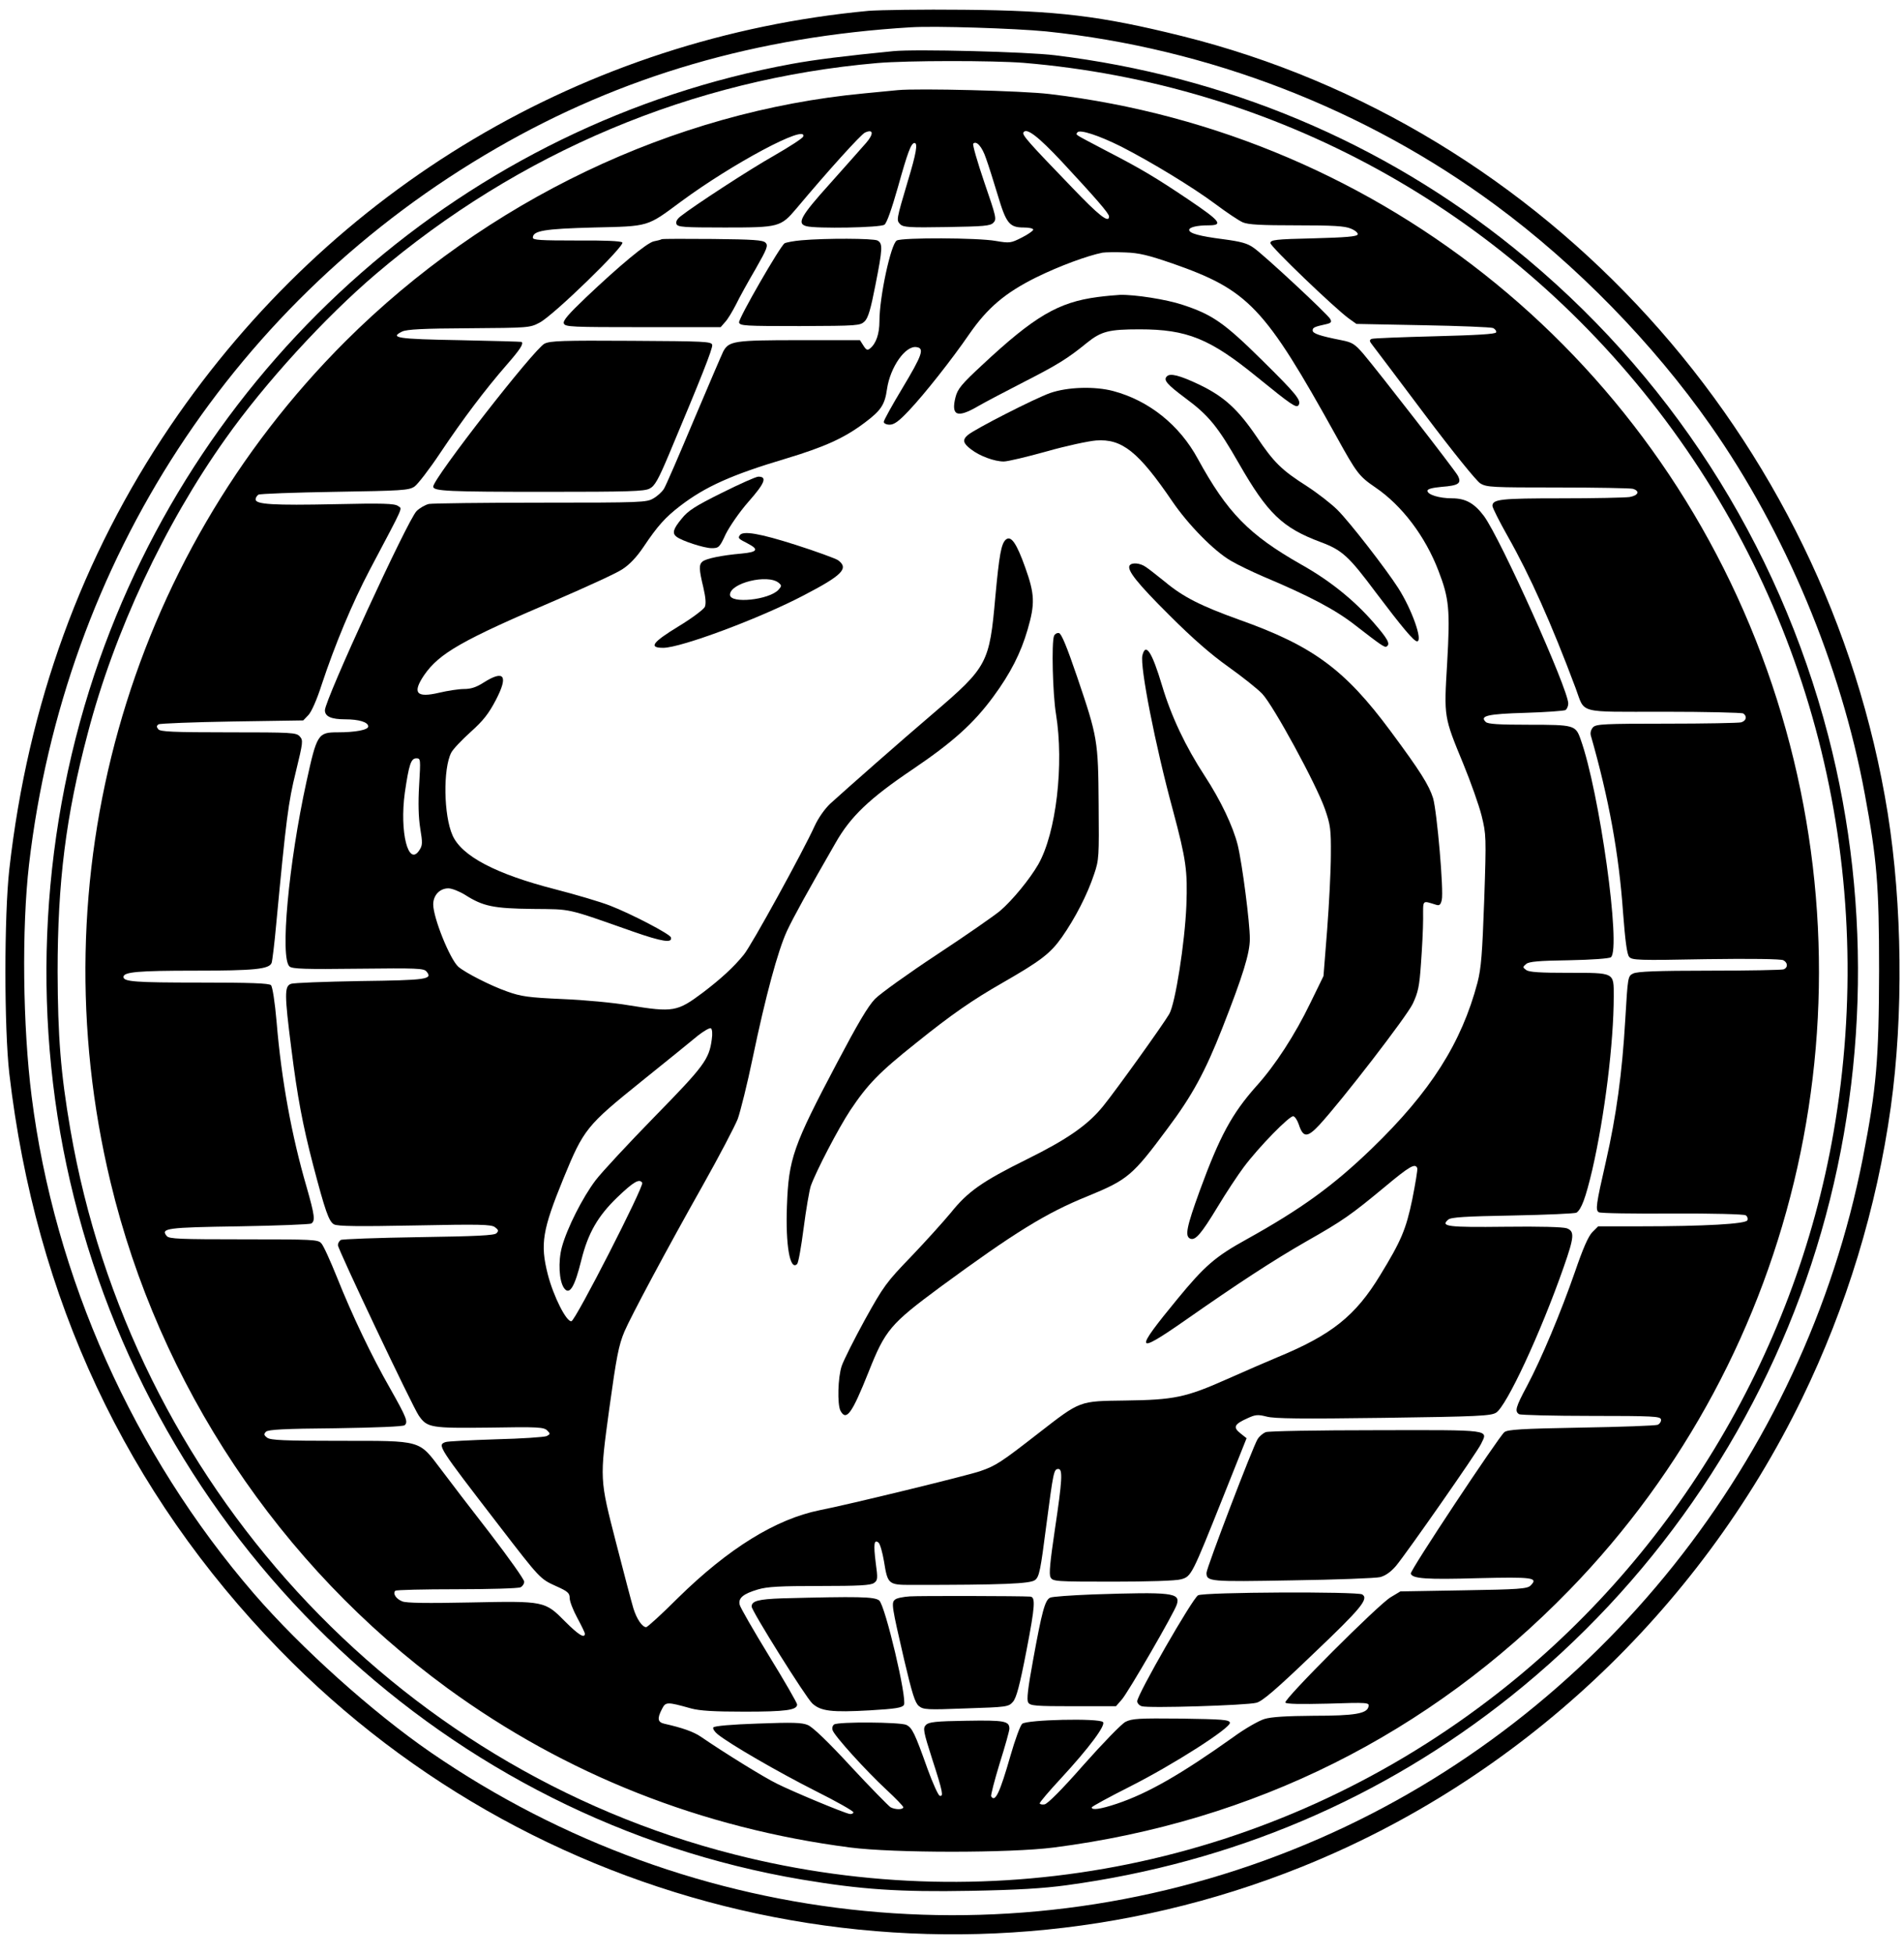<?xml version="1.0" standalone="no"?>
<!DOCTYPE svg PUBLIC "-//W3C//DTD SVG 20010904//EN"
 "http://www.w3.org/TR/2001/REC-SVG-20010904/DTD/svg10.dtd">
<svg version="1.0" xmlns="http://www.w3.org/2000/svg"
 width="879pt" height="902pt" viewBox="0 0 879 902"
 preserveAspectRatio="xMidYMid meet">
<g transform="translate(0,902) scale(0.1,-0.1)"
fill="#000000" stroke="none">
<path d="M4010 8970 c-1310 -123 -2477 -816 -3223 -1915 -410 -605 -658 -1286
-744 -2047 -24 -215 -24 -732 0 -943 121 -1039 539 -1931 1247 -2659 1224
-1259 3088 -1656 4715 -1004 1004 402 1836 1181 2314 2163 206 424 345 880
410 1345 59 425 53 933 -14 1356 -279 1739 -1579 3170 -3260 3588 -375 93
-573 117 -1005 121 -190 2 -388 -1 -440 -5z m820 -95 c749 -78 1474 -358 2076
-803 371 -274 725 -636 990 -1014 345 -491 603 -1107 713 -1703 56 -303 66
-418 66 -815 -1 -413 -12 -541 -75 -865 -273 -1389 -1221 -2577 -2505 -3139
-1344 -589 -2893 -439 -4108 397 -267 184 -597 480 -815 732 -556 644 -921
1461 -1026 2295 -41 323 -46 775 -12 1070 164 1402 953 2611 2158 3306 576
333 1201 515 1913 558 114 7 480 -5 625 -19z"/>
<path d="M4125 8784 c-223 -22 -361 -39 -470 -59 -1494 -274 -2732 -1358
-3220 -2820 -257 -773 -291 -1622 -94 -2410 407 -1633 1733 -2875 3361 -3150
274 -46 450 -58 778 -52 216 4 335 11 445 26 764 104 1457 399 2050 872 644
514 1129 1210 1387 1994 258 783 285 1644 78 2440 -232 891 -738 1676 -1452
2251 -606 489 -1331 793 -2118 889 -128 16 -645 29 -745 19z m600 -54 c1161
-97 2214 -674 2930 -1605 724 -942 1016 -2141 810 -3330 -180 -1038 -757
-1988 -1594 -2623 -998 -759 -2271 -1019 -3481 -711 -1576 400 -2785 1721
-3065 3345 -45 261 -58 429 -59 729 0 414 38 719 139 1100 123 470 355 965
636 1360 181 256 459 560 694 760 661 563 1462 900 2315 974 138 12 535 12
675 1z"/>
<path d="M4145 8604 c-22 -2 -92 -9 -155 -15 -882 -83 -1744 -495 -2395 -1144
-1011 -1009 -1422 -2476 -1085 -3880 224 -934 780 -1770 1556 -2337 546 -398
1173 -646 1859 -735 200 -26 739 -26 940 0 924 119 1732 522 2380 1188 1067
1097 1428 2711 936 4179 -500 1487 -1791 2543 -3336 2726 -122 15 -607 27
-700 18z m-146 -243 c-19 -22 -94 -106 -166 -187 -137 -152 -156 -186 -110
-198 44 -12 342 -7 360 7 11 7 34 74 62 172 45 161 61 205 77 205 16 0 8 -48
-31 -176 -54 -182 -53 -180 -35 -199 14 -14 42 -16 215 -13 170 3 201 5 215
20 16 16 13 27 -42 187 -32 94 -55 174 -51 178 15 15 41 -14 59 -68 11 -30 35
-106 54 -169 39 -131 54 -150 120 -150 24 0 44 -4 44 -10 0 -5 -24 -22 -52
-36 -51 -26 -56 -27 -121 -16 -83 15 -431 16 -457 2 -27 -15 -80 -260 -80
-372 0 -58 -15 -103 -43 -126 -12 -10 -18 -8 -31 13 l-16 25 -281 0 c-300 0
-324 -4 -350 -52 -6 -12 -67 -154 -136 -317 -68 -162 -130 -306 -139 -319 -8
-12 -29 -32 -47 -42 -31 -19 -54 -20 -518 -20 -268 0 -501 -3 -519 -6 -17 -4
-43 -19 -57 -33 -42 -43 -423 -871 -423 -919 0 -29 29 -42 94 -42 63 0 106
-13 106 -33 0 -16 -60 -27 -141 -27 -91 0 -96 -8 -144 -227 -83 -379 -123
-817 -78 -854 13 -11 73 -13 317 -10 271 3 303 2 315 -13 30 -36 3 -40 -307
-44 -163 -3 -307 -8 -319 -13 -30 -11 -30 -48 2 -299 28 -223 52 -350 100
-535 56 -213 73 -263 97 -276 17 -9 113 -10 373 -5 301 6 353 5 370 -8 16 -12
18 -17 7 -28 -10 -10 -91 -14 -360 -18 -191 -3 -353 -9 -359 -13 -7 -5 -13
-15 -13 -24 0 -19 344 -744 373 -786 39 -57 56 -59 328 -56 221 4 250 2 265
-13 15 -15 15 -17 -2 -26 -11 -5 -116 -12 -235 -15 -119 -4 -224 -9 -233 -13
-37 -14 -35 -18 247 -384 191 -248 190 -247 265 -281 54 -24 62 -32 62 -55 0
-15 16 -56 35 -91 19 -35 35 -68 35 -73 0 -24 -30 -5 -90 55 -95 96 -95 96
-438 89 -199 -4 -296 -3 -315 5 -28 11 -45 36 -32 49 4 4 131 7 283 7 153 0
285 4 295 9 9 4 17 16 17 26 0 10 -71 110 -157 222 -87 112 -189 245 -227 296
-104 137 -85 132 -467 132 -258 0 -319 3 -335 14 -16 12 -17 17 -6 28 10 10
83 14 320 16 195 3 312 8 320 14 17 15 9 35 -66 168 -86 150 -177 341 -246
514 -31 77 -63 148 -73 158 -15 17 -40 18 -358 18 -297 0 -344 2 -355 15 -30
36 -1 40 333 45 177 3 328 9 334 13 19 12 16 37 -22 170 -68 233 -116 493
-138 760 -8 92 -19 163 -26 170 -9 9 -96 12 -329 12 -298 0 -352 4 -352 26 0
23 68 29 328 29 278 0 345 7 356 36 3 8 13 88 21 177 46 487 56 565 91 706 33
136 34 144 18 162 -16 18 -36 19 -329 19 -257 0 -315 3 -324 14 -9 11 -9 16 1
23 7 4 160 10 340 13 l328 5 24 25 c14 15 39 71 61 140 61 184 140 374 222
530 165 312 150 279 130 295 -16 11 -68 13 -290 8 -286 -6 -367 -1 -367 22 0
8 6 17 13 22 6 4 165 10 352 13 312 5 342 7 368 24 15 10 69 80 119 155 105
157 207 292 307 407 62 71 79 97 69 106 -2 1 -131 5 -287 8 -288 5 -324 11
-264 40 21 10 97 14 308 15 275 2 281 2 326 26 63 32 396 356 382 370 -7 7
-85 10 -212 9 -164 0 -201 2 -201 13 0 32 52 41 280 47 259 6 245 2 403 119
238 176 585 361 565 301 -2 -8 -63 -47 -134 -88 -115 -65 -368 -230 -433 -281
-15 -12 -22 -24 -18 -35 6 -14 32 -16 223 -16 251 0 258 2 331 88 144 172 297
341 316 350 39 18 42 -5 6 -47z m902 -86 c157 -169 219 -240 219 -254 0 -33
-46 3 -174 137 -198 205 -229 240 -221 251 14 23 68 -19 176 -134z m274 69
c139 -71 330 -187 435 -265 52 -39 109 -77 127 -85 25 -11 85 -14 248 -14 168
0 223 -3 251 -15 20 -8 34 -20 32 -27 -4 -10 -56 -14 -204 -18 -177 -4 -199
-7 -199 -22 0 -16 296 -300 362 -348 l35 -25 307 -6 c168 -3 314 -9 324 -13
10 -5 16 -14 14 -20 -2 -8 -90 -13 -282 -18 -153 -4 -284 -9 -292 -12 -12 -5
-12 -10 4 -30 10 -13 119 -157 242 -321 128 -170 237 -305 255 -316 29 -18 55
-19 356 -19 179 0 335 -3 348 -6 34 -10 26 -31 -15 -38 -21 -3 -163 -6 -316
-6 -278 0 -317 -4 -317 -35 0 -8 32 -72 71 -141 102 -180 201 -401 313 -700
45 -120 2 -109 408 -109 194 0 359 -4 366 -8 19 -13 14 -34 -10 -41 -13 -3
-168 -6 -345 -6 -285 0 -323 -2 -338 -16 -10 -11 -14 -25 -11 -38 84 -293 130
-548 149 -818 10 -130 18 -192 28 -204 13 -16 42 -17 355 -11 207 3 347 1 357
-5 21 -11 22 -34 1 -42 -9 -3 -163 -6 -342 -6 -244 0 -333 -4 -352 -13 -25
-12 -25 -14 -37 -216 -14 -242 -41 -440 -89 -651 -46 -201 -49 -225 -33 -235
7 -5 159 -7 338 -6 185 1 332 -3 340 -8 8 -5 11 -15 8 -23 -6 -17 -197 -28
-499 -28 l-190 0 -27 -27 c-19 -20 -43 -75 -80 -183 -65 -187 -155 -402 -222
-528 -52 -97 -57 -116 -36 -129 6 -4 156 -8 332 -8 287 0 320 -2 323 -16 2 -9
-5 -20 -15 -25 -10 -4 -169 -10 -354 -13 -276 -5 -339 -9 -354 -21 -27 -23
-437 -640 -432 -653 7 -23 71 -28 308 -21 257 6 282 3 245 -34 -15 -15 -55
-18 -309 -22 l-292 -5 -45 -27 c-56 -33 -495 -472 -486 -486 4 -7 70 -8 197
-5 184 6 191 5 187 -13 -6 -33 -62 -43 -254 -43 -125 -1 -195 -5 -227 -15 -26
-8 -91 -45 -144 -84 -242 -172 -394 -259 -537 -307 -75 -25 -116 -31 -116 -17
0 4 79 47 176 96 202 102 466 271 462 295 -3 14 -34 16 -226 19 -196 2 -226 0
-256 -15 -19 -10 -105 -99 -193 -198 -101 -115 -167 -181 -181 -183 -12 -2
-22 1 -22 5 0 5 43 56 97 114 132 143 209 247 195 261 -19 19 -352 11 -373 -8
-9 -8 -33 -74 -54 -147 -49 -171 -71 -218 -89 -188 -3 4 15 73 39 152 25 79
45 151 45 160 0 36 -23 40 -199 37 -141 -2 -173 -6 -186 -19 -15 -15 -13 -28
29 -159 49 -151 53 -174 34 -168 -7 3 -32 58 -56 124 -59 166 -71 190 -98 203
-29 13 -312 15 -333 2 -7 -5 -11 -16 -7 -27 9 -27 156 -189 249 -275 42 -39
77 -75 77 -80 0 -12 -37 -12 -59 0 -9 6 -91 89 -182 187 -105 114 -176 182
-199 192 -28 12 -70 13 -232 7 -120 -4 -201 -11 -205 -18 -3 -6 6 -20 21 -32
59 -47 279 -174 449 -260 98 -49 178 -94 177 -100 -1 -5 -9 -9 -18 -7 -27 5
-260 102 -334 139 -60 29 -244 143 -352 217 -35 24 -88 42 -168 60 -32 7 -35
24 -12 68 17 34 23 34 134 3 40 -11 106 -15 247 -15 189 0 243 7 243 33 0 7
-58 108 -130 225 -71 116 -132 222 -135 235 -8 31 16 51 84 71 43 13 103 16
286 16 180 0 235 3 250 14 17 12 18 20 8 92 -11 88 -8 111 13 94 7 -6 18 -45
25 -86 17 -106 20 -109 126 -109 423 0 551 5 572 23 19 15 25 46 51 249 33
251 35 263 56 263 21 0 18 -52 -16 -279 -22 -149 -28 -207 -20 -221 10 -19 23
-20 288 -20 161 0 293 4 315 11 47 13 50 20 193 378 l109 273 -29 23 c-35 28
-28 42 35 70 35 16 46 17 86 7 35 -10 164 -11 539 -6 439 6 497 9 521 24 48
30 205 366 312 672 49 140 51 165 14 179 -18 6 -123 9 -285 7 -263 -3 -300 1
-262 33 13 11 77 15 298 19 155 3 287 9 294 13 23 16 42 67 73 198 57 248 99
586 99 801 0 111 6 108 -209 108 -130 0 -182 3 -195 13 -17 12 -17 14 0 28 13
11 59 15 198 17 105 2 186 8 193 14 48 39 -53 765 -140 1006 -23 65 -29 67
-238 67 -137 0 -191 3 -200 13 -29 28 8 37 184 42 95 3 178 9 185 13 6 5 12
18 12 30 0 66 -312 760 -389 865 -44 59 -85 82 -147 82 -60 0 -114 17 -114 35
0 8 22 14 66 18 78 6 93 16 74 52 -14 26 -361 473 -436 562 -40 46 -51 53
-102 63 -101 20 -132 31 -132 45 0 13 8 17 63 29 22 5 26 10 18 24 -12 22
-303 293 -353 328 -29 21 -58 29 -141 40 -109 14 -157 27 -157 43 0 12 36 21
88 21 72 0 57 19 -93 120 -147 99 -217 141 -372 221 -161 85 -147 75 -139 88
10 15 99 -14 201 -65z m235 -539 c355 -124 427 -200 760 -800 94 -170 104
-183 180 -235 122 -83 230 -225 291 -385 49 -127 54 -179 40 -424 -15 -253
-16 -247 75 -468 34 -83 72 -190 84 -238 21 -86 22 -95 12 -389 -9 -251 -14
-314 -31 -381 -74 -279 -216 -503 -487 -765 -179 -173 -327 -280 -579 -420
-145 -80 -194 -123 -319 -275 -201 -244 -196 -260 31 -102 253 177 413 281
563 367 171 97 206 122 363 252 115 96 141 111 150 86 2 -7 -9 -72 -23 -143
-29 -140 -52 -193 -148 -350 -114 -188 -224 -276 -474 -379 -48 -20 -154 -66
-235 -102 -189 -84 -243 -95 -468 -98 -215 -3 -205 1 -401 -151 -171 -133
-196 -150 -269 -175 -57 -20 -615 -156 -740 -180 -203 -41 -422 -176 -656
-406 -74 -74 -140 -134 -146 -134 -18 0 -44 38 -59 87 -8 26 -44 163 -80 303
-76 296 -76 289 -31 620 33 238 43 291 70 355 29 68 195 379 362 675 76 135
148 273 161 306 12 34 44 161 69 282 59 283 116 494 158 585 31 66 95 182 224
406 69 122 157 206 356 340 185 125 282 212 373 336 79 107 127 202 158 309
35 120 33 164 -11 287 -40 112 -65 148 -89 129 -22 -19 -31 -71 -49 -265 -27
-306 -36 -323 -286 -537 -148 -126 -400 -348 -477 -418 -25 -24 -54 -65 -71
-102 -52 -115 -292 -552 -327 -594 -46 -57 -106 -112 -189 -175 -119 -89 -136
-92 -341 -59 -69 12 -207 25 -307 29 -158 7 -192 12 -256 35 -77 27 -192 86
-225 114 -39 35 -116 226 -116 288 0 42 30 74 70 74 16 0 51 -14 77 -30 83
-53 131 -63 313 -65 182 -2 148 6 461 -104 137 -48 185 -55 176 -27 -4 15
-182 108 -280 146 -43 17 -158 51 -255 76 -273 70 -431 153 -473 249 -41 92
-44 307 -6 381 8 16 49 59 90 96 58 52 83 84 116 147 59 113 39 141 -56 81
-34 -22 -59 -30 -91 -30 -24 0 -76 -8 -114 -17 -106 -25 -126 -2 -70 81 70
101 174 161 608 346 141 61 279 124 306 142 33 21 66 55 99 104 65 97 100 136
169 189 116 89 238 144 490 219 179 54 269 95 363 166 75 56 92 83 102 155 15
101 85 201 136 193 38 -5 27 -36 -66 -191 -47 -78 -85 -147 -85 -154 0 -7 12
-13 27 -13 21 0 43 16 89 65 72 76 199 237 278 352 85 123 167 192 310 263
108 53 236 100 306 114 14 2 61 3 105 1 64 -2 107 -13 215 -50z m-3475 -2409
c-5 -83 -3 -149 5 -199 11 -67 11 -79 -4 -101 -51 -79 -92 84 -67 266 19 129
28 158 53 158 20 0 20 -3 13 -124z m1351 -1173 c-12 -93 -37 -125 -265 -358
-120 -123 -242 -254 -271 -292 -60 -79 -132 -221 -156 -309 -18 -67 -13 -157
10 -189 25 -35 49 4 80 130 31 124 76 202 165 288 77 74 103 88 116 68 9 -16
-308 -636 -327 -639 -23 -4 -83 115 -109 216 -36 141 -25 205 73 445 93 226
106 242 358 445 118 95 237 191 263 213 27 21 53 36 59 33 6 -4 8 -25 4 -51z"/>
<path d="M3055 7916 c-5 -3 -22 -7 -37 -10 -32 -7 -157 -111 -312 -258 -82
-78 -108 -108 -103 -121 6 -16 36 -17 365 -17 l359 0 20 23 c12 12 34 49 51
82 16 33 57 107 91 165 53 93 58 107 45 120 -12 12 -55 15 -242 17 -125 1
-231 1 -237 -1z"/>
<path d="M3700 7911 c-36 -3 -71 -10 -78 -14 -21 -14 -213 -347 -210 -365 3
-16 27 -17 281 -17 269 1 278 2 299 22 16 16 28 57 49 165 34 172 35 194 10
208 -21 10 -237 11 -351 1z"/>
<path d="M2514 7434 c-48 -24 -514 -622 -514 -660 0 -21 70 -24 523 -24 375 0
453 2 476 15 24 12 40 41 89 157 148 352 203 490 200 506 -3 16 -34 17 -373
19 -317 2 -374 0 -401 -13z"/>
<path d="M5843 2410 c-12 -5 -29 -19 -37 -32 -21 -32 -236 -595 -236 -617 0
-41 12 -42 397 -35 202 3 385 10 405 15 25 7 49 24 73 52 52 63 374 524 392
562 33 68 57 65 -484 64 -268 0 -498 -4 -510 -9z"/>
<path d="M5045 1661 c-99 -4 -188 -10 -197 -15 -24 -11 -38 -65 -78 -284 -25
-136 -31 -188 -23 -200 9 -15 34 -17 207 -17 l198 0 27 31 c28 31 243 402 254
439 17 54 -22 58 -388 46z"/>
<path d="M5531 1657 c-25 -13 -280 -457 -281 -489 0 -9 10 -20 21 -23 29 -10
485 4 529 16 27 6 92 62 263 226 221 210 257 254 226 274 -23 14 -729 11 -758
-4z"/>
<path d="M4200 1652 c-30 -2 -61 -8 -68 -15 -18 -14 -15 -31 42 -277 37 -157
50 -199 68 -214 21 -17 37 -18 218 -11 187 6 196 7 216 30 16 18 31 72 63 238
40 207 42 246 17 248 -43 3 -512 4 -556 1z"/>
<path d="M3611 1643 c-110 -4 -141 -12 -141 -38 0 -20 249 -418 280 -447 39
-36 89 -42 266 -32 119 7 149 12 157 25 16 26 -86 458 -114 482 -22 18 -98 19
-448 10z"/>
<path d="M5067 7649 c-181 -24 -291 -88 -533 -314 -96 -89 -113 -110 -123
-149 -21 -85 8 -97 104 -41 33 19 128 69 210 111 157 80 205 110 292 181 67
54 102 63 244 63 219 0 325 -43 542 -220 159 -129 182 -145 192 -130 14 22
-11 52 -168 207 -175 173 -230 211 -367 256 -74 25 -222 48 -290 46 -19 -1
-65 -5 -103 -10z"/>
<path d="M5387 7283 c-17 -17 -1 -36 86 -101 108 -80 149 -131 247 -302 132
-230 200 -296 377 -362 99 -37 129 -64 255 -233 121 -160 175 -225 190 -225
28 0 -23 146 -87 246 -57 89 -223 303 -280 360 -28 28 -91 77 -140 109 -118
75 -154 110 -235 231 -86 126 -149 184 -266 240 -87 41 -132 53 -147 37z"/>
<path d="M4848 7206 c-71 -25 -351 -168 -380 -194 -26 -22 -22 -38 15 -66 40
-31 108 -56 151 -56 18 0 106 21 196 46 91 26 194 48 230 51 120 9 196 -52
352 -281 73 -107 191 -228 270 -274 32 -19 99 -51 150 -73 216 -91 333 -153
425 -225 116 -90 136 -104 144 -98 19 11 7 34 -61 112 -88 101 -200 192 -332
266 -243 138 -342 240 -478 488 -85 157 -226 269 -390 313 -86 23 -212 19
-292 -9z"/>
<path d="M3332 6745 c-121 -60 -156 -82 -185 -119 -39 -47 -45 -67 -24 -83 23
-19 128 -53 162 -53 33 0 37 3 65 64 18 36 63 102 106 151 75 85 87 115 45
115 -11 0 -87 -34 -169 -75z"/>
<path d="M3415 6549 c-9 -13 -5 -16 36 -37 54 -28 47 -40 -28 -47 -91 -8 -164
-23 -180 -37 -17 -14 -16 -36 4 -119 11 -48 13 -75 7 -90 -6 -12 -59 -52 -120
-89 -123 -75 -141 -100 -72 -100 81 0 446 136 648 242 179 93 211 125 158 163
-13 8 -100 40 -194 70 -166 53 -246 67 -259 44z m180 -219 c14 -12 14 -15 -1
-32 -43 -47 -224 -66 -224 -23 0 54 174 97 225 55z"/>
<path d="M5215 6410 c-13 -21 34 -81 184 -230 107 -107 192 -181 271 -237 63
-45 134 -101 157 -125 51 -53 250 -418 290 -533 25 -72 28 -93 27 -210 0 -71
-8 -227 -17 -345 l-17 -215 -61 -125 c-70 -145 -162 -287 -248 -382 -114 -128
-170 -232 -262 -483 -61 -168 -70 -211 -44 -222 24 -9 50 21 127 148 39 65 93
146 119 181 70 94 214 241 230 236 8 -2 19 -20 25 -38 20 -61 39 -62 95 -2
105 114 402 499 431 559 25 53 31 81 38 185 5 68 10 161 10 207 0 91 -6 85 60
65 15 -5 21 0 26 22 10 40 -22 408 -40 470 -19 60 -58 123 -196 309 -211 285
-359 394 -700 515 -175 63 -257 104 -341 174 -35 28 -75 60 -89 69 -27 19 -65
22 -75 7z"/>
<path d="M4866 6085 c-12 -31 -6 -270 9 -360 38 -233 1 -550 -82 -695 -40 -69
-119 -165 -176 -214 -29 -24 -160 -115 -292 -202 -132 -87 -260 -179 -285
-204 -33 -34 -81 -116 -176 -296 -203 -384 -223 -442 -231 -659 -7 -182 14
-302 47 -269 6 6 19 80 30 165 11 85 26 173 33 195 25 70 128 267 182 349 81
121 133 175 304 311 164 132 261 199 401 279 174 100 219 134 272 209 61 87
118 197 149 291 23 67 23 81 21 322 -2 296 -5 311 -99 588 -48 141 -73 201
-84 203 -9 2 -19 -4 -23 -13z"/>
<path d="M5274 5995 c-12 -50 59 -414 141 -715 61 -228 68 -279 62 -439 -7
-172 -51 -453 -79 -501 -29 -50 -248 -355 -305 -425 -71 -88 -167 -154 -353
-246 -204 -101 -272 -148 -351 -247 -35 -42 -117 -133 -183 -202 -114 -118
-127 -136 -213 -291 -50 -91 -98 -187 -107 -213 -18 -53 -21 -177 -6 -207 27
-50 53 -14 130 179 77 194 100 221 331 392 342 251 487 341 680 419 185 76
207 94 368 311 115 153 175 264 254 465 95 242 127 345 127 412 0 75 -35 346
-56 433 -22 87 -78 205 -153 320 -87 133 -154 274 -196 415 -47 157 -76 201
-91 140z"/>
</g>
</svg>

